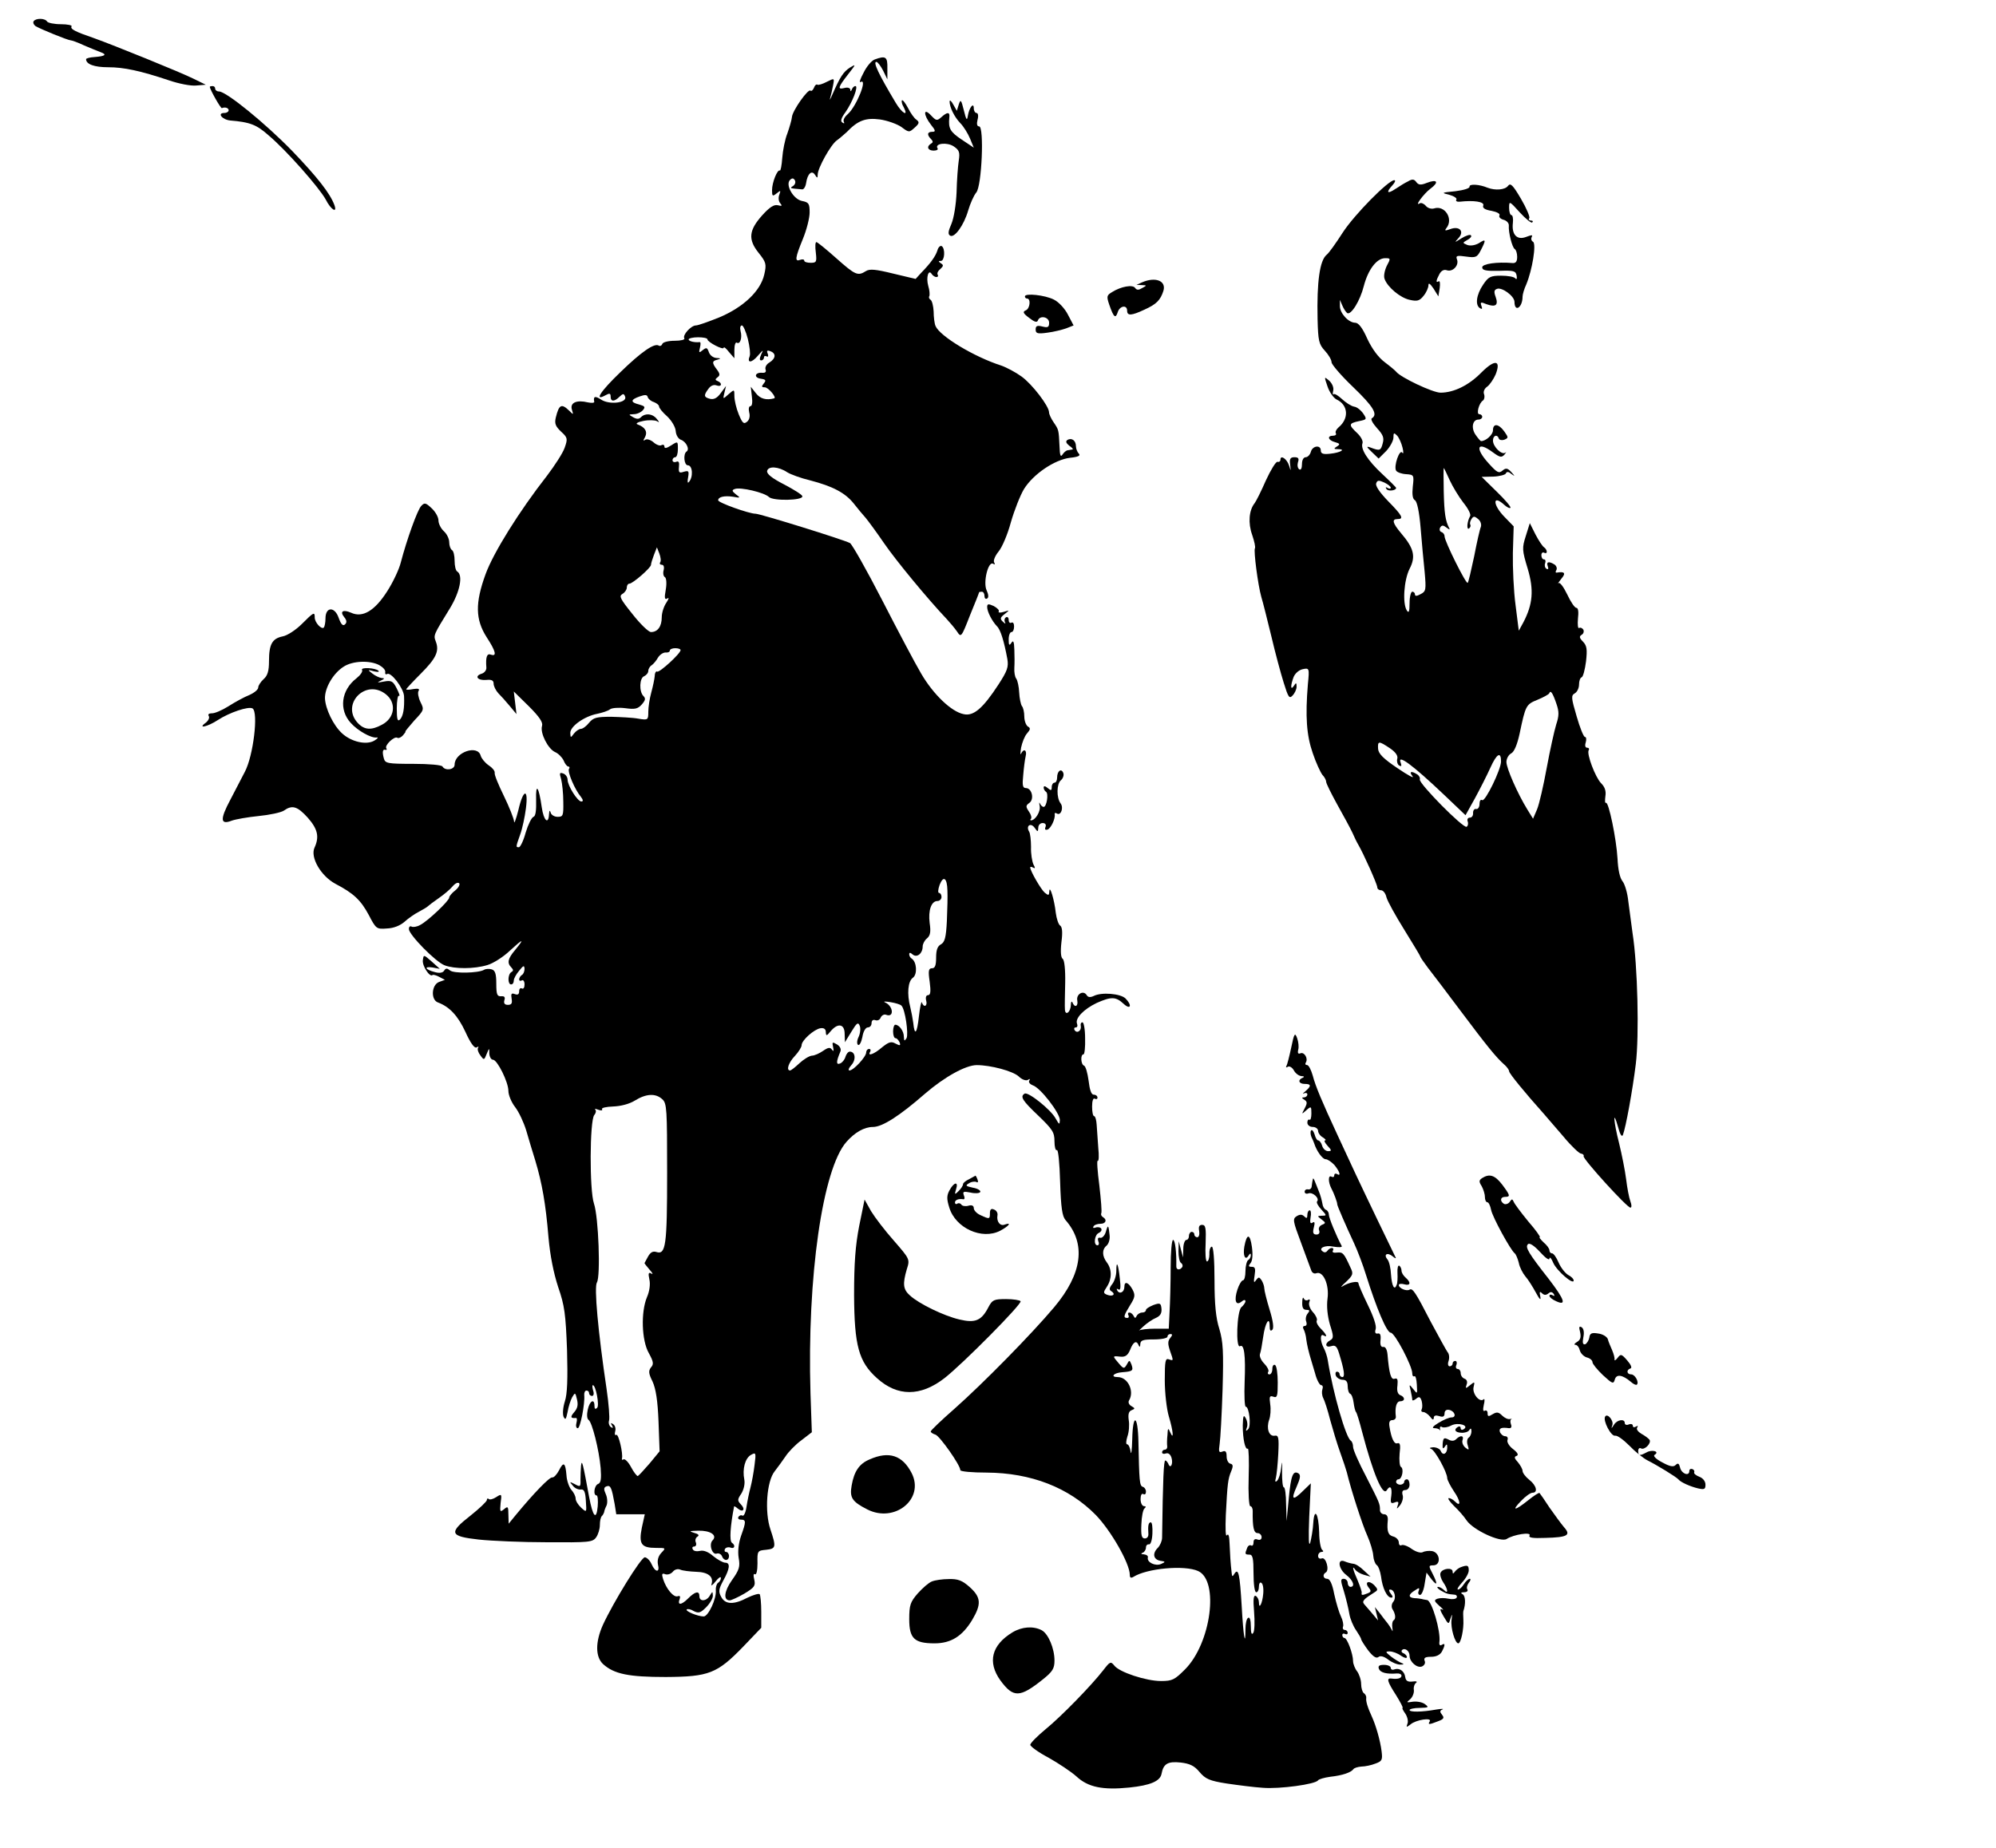 <?xml version="1.0" standalone="no"?>
<!DOCTYPE svg PUBLIC "-//W3C//DTD SVG 20010904//EN"
 "http://www.w3.org/TR/2001/REC-SVG-20010904/DTD/svg10.dtd">
<svg version="1.0" xmlns="http://www.w3.org/2000/svg"
 width="742pt" height="687pt" viewBox="0 0 742 687"
 preserveAspectRatio="xMidYMid meet">
<g transform="translate(0,687) scale(0.1,-0.1)"
fill="#000000" stroke="none">
<path d="M125 6791 c-3 -5 0 -13 7 -18 18 -11 121 -53 131 -53 4 0 27 -8 50
-19 23 -10 51 -21 61 -25 25 -9 17 -15 -22 -18 -18 -1 -32 -5 -32 -8 0 -19 31
-30 82 -30 59 0 119 -13 227 -49 35 -12 80 -21 100 -19 l36 3 -45 22 c-50 25
-300 126 -370 151 -70 24 -90 34 -84 44 3 4 -15 8 -40 8 -25 0 -48 5 -51 10
-8 13 -42 13 -50 1z"/>
<path d="M3252 6649 c-12 -4 -31 -27 -42 -50 -12 -22 -17 -38 -11 -34 28 16
-15 -90 -47 -119 -12 -10 -19 -23 -15 -29 3 -6 1 -7 -5 -3 -9 5 -5 17 11 39
26 37 49 97 37 97 -5 0 -11 -6 -13 -12 -4 -9 -6 -9 -6 -1 -1 6 -10 9 -21 6
-28 -7 -25 2 13 51 29 37 30 39 7 25 -25 -16 -37 -35 -65 -99 -8 -19 -13 -26
-9 -15 3 11 8 32 11 48 5 27 5 27 -23 13 -15 -8 -31 -13 -35 -11 -4 3 -10 -2
-13 -11 -4 -9 -9 -14 -13 -11 -8 9 -67 -74 -69 -98 -1 -11 -9 -38 -17 -61 -9
-22 -17 -64 -19 -91 -2 -28 -6 -49 -9 -47 -9 5 -29 -44 -29 -73 0 -23 2 -24
17 -12 15 12 16 12 10 -5 -4 -10 -3 -24 3 -31 9 -11 7 -12 -9 -8 -14 3 -30 -7
-58 -38 -49 -55 -53 -89 -13 -139 28 -35 30 -42 21 -81 -14 -61 -77 -121 -167
-159 -40 -16 -79 -30 -87 -30 -18 0 -51 -36 -43 -48 3 -5 -13 -9 -36 -9 -23 0
-44 -5 -46 -12 -2 -6 -8 -9 -13 -6 -16 11 -66 -24 -143 -99 -75 -72 -98 -109
-56 -86 16 9 20 8 20 -5 0 -19 14 -19 33 0 13 12 16 13 21 0 8 -23 -58 -31
-89 -11 -23 15 -30 13 -26 -8 1 -4 -10 -5 -24 -2 -41 10 -67 -1 -59 -27 6 -20
6 -20 -10 -4 -29 28 -38 23 -50 -26 -5 -22 -1 -32 20 -52 24 -22 25 -26 13
-60 -7 -20 -37 -66 -65 -103 -104 -133 -200 -287 -229 -367 -39 -107 -38 -168
4 -234 34 -52 39 -73 16 -65 -15 6 -20 -9 -17 -48 1 -9 -7 -20 -18 -23 -28 -9
-14 -26 18 -23 20 2 27 -2 27 -14 0 -9 8 -25 17 -35 10 -10 29 -31 43 -48 l25
-30 -5 42 -5 42 56 -55 c40 -40 53 -60 49 -73 -8 -26 22 -85 48 -97 12 -5 26
-19 32 -31 5 -13 13 -23 18 -23 4 0 6 -4 2 -9 -6 -11 22 -77 44 -103 9 -12 10
-18 2 -18 -14 0 -51 59 -51 81 0 9 -7 20 -16 23 -14 5 -15 2 -8 -21 4 -16 8
-53 8 -84 1 -52 -1 -56 -21 -56 -12 0 -24 7 -26 16 -3 10 -5 8 -6 -6 -2 -41
-20 -24 -27 25 -11 78 -23 94 -21 28 1 -40 -2 -61 -10 -63 -7 -3 -20 -29 -29
-59 -8 -30 -20 -54 -25 -54 -12 0 -12 0 5 48 8 22 17 65 21 96 10 77 -10 73
-28 -6 -9 -35 -16 -54 -16 -42 -1 11 -18 54 -38 95 -20 41 -36 79 -34 86 1 7
-9 19 -23 28 -13 9 -26 25 -29 35 -11 43 -97 13 -97 -33 0 -19 -35 -24 -45 -7
-3 6 -51 10 -109 10 -96 0 -104 2 -109 20 -7 25 -4 36 6 32 5 -1 6 2 3 6 -7
11 30 46 41 39 4 -3 14 1 21 9 7 8 11 14 9 14 -2 0 13 18 33 41 37 39 37 41
23 69 -8 17 -11 35 -7 41 5 8 -1 10 -20 7 -14 -3 -26 -3 -26 -1 0 2 24 28 54
58 57 57 70 84 56 120 -9 24 -9 23 53 124 37 61 49 122 27 136 -6 3 -10 21
-10 40 0 19 -4 37 -10 40 -5 3 -10 16 -10 29 0 13 -9 31 -20 41 -11 10 -20 28
-20 40 0 12 -11 32 -25 45 -22 21 -27 22 -39 9 -14 -14 -54 -126 -76 -210 -6
-25 -29 -74 -51 -108 -46 -72 -91 -99 -134 -79 -30 13 -43 5 -25 -17 9 -11 10
-19 3 -26 -8 -8 -15 -1 -24 24 -15 43 -49 41 -49 -2 0 -15 -3 -30 -6 -34 -9
-9 -34 19 -34 37 0 22 -3 21 -48 -24 -22 -22 -54 -43 -71 -46 -39 -8 -51 -29
-51 -92 0 -36 -5 -54 -20 -67 -11 -10 -20 -24 -20 -31 0 -8 -15 -20 -33 -28
-18 -7 -53 -26 -78 -42 -24 -15 -52 -27 -62 -26 -10 0 -15 -4 -11 -10 4 -6 -1
-17 -11 -25 -33 -24 7 -15 45 10 43 28 114 52 129 43 22 -14 3 -176 -29 -236
-10 -19 -34 -66 -54 -104 -39 -73 -37 -94 6 -77 14 5 59 13 99 17 41 4 83 13
94 20 31 22 50 17 89 -26 37 -42 44 -71 25 -112 -16 -36 24 -105 78 -134 67
-35 94 -60 124 -116 27 -52 29 -53 68 -50 25 1 49 11 65 25 13 12 37 29 53 37
15 8 30 17 33 20 3 3 21 17 40 30 19 13 43 33 52 44 9 11 20 17 25 12 4 -4 -2
-16 -14 -26 -13 -10 -23 -22 -23 -27 0 -12 -80 -88 -108 -102 -12 -7 -27 -9
-32 -6 -6 3 -10 -1 -10 -9 0 -21 100 -123 133 -135 37 -14 110 -14 159 1 21 6
59 30 83 53 50 46 57 48 20 3 -27 -32 -31 -48 -14 -65 8 -8 8 -13 0 -17 -14
-9 -14 -46 -1 -46 6 0 10 6 10 14 0 8 9 24 20 37 16 20 19 21 20 7 0 -9 -4
-20 -10 -23 -5 -3 -10 -11 -10 -16 0 -6 5 -7 10 -4 5 3 10 -3 10 -15 0 -12 -4
-18 -10 -15 -5 3 -10 -1 -10 -10 0 -12 -5 -15 -16 -11 -13 5 -15 1 -12 -17 3
-17 0 -23 -14 -23 -12 0 -16 6 -13 17 4 12 0 16 -12 15 -15 -1 -18 7 -18 47 0
36 -4 49 -17 53 -10 3 -23 2 -29 -2 -21 -12 -112 -14 -126 -2 -11 9 -16 9 -22
-1 -5 -8 -18 -10 -35 -5 -35 9 -42 22 -8 17 l27 -5 -30 27 c-30 26 -30 27 -33
5 -3 -21 26 -65 36 -55 3 2 14 -1 25 -7 l21 -11 -22 -8 c-28 -11 -31 -66 -4
-76 43 -16 74 -49 102 -109 19 -42 34 -63 42 -58 6 4 9 3 5 -2 -3 -5 1 -18 9
-28 13 -18 14 -18 23 5 10 24 10 24 10 2 1 -13 7 -23 14 -23 16 -1 57 -83 57
-116 0 -15 11 -42 25 -60 14 -18 32 -57 41 -86 8 -29 24 -80 34 -113 25 -83
39 -162 49 -285 6 -68 19 -133 36 -185 24 -69 28 -101 33 -234 3 -108 1 -164
-8 -191 -7 -22 -9 -46 -5 -57 7 -14 9 -11 15 17 3 19 11 44 17 55 11 19 12 18
18 -8 5 -20 2 -33 -10 -47 -16 -18 -14 -24 6 -22 4 1 5 -8 2 -18 -3 -11 -1
-20 5 -20 9 0 27 90 24 123 -1 9 3 17 8 17 6 0 10 -4 10 -10 0 -5 5 -10 11
-10 6 0 8 9 4 20 -3 11 -4 20 -1 20 11 0 25 -75 16 -84 -7 -7 -10 -4 -10 7 0
29 -18 19 -25 -14 -4 -18 -3 -34 3 -38 13 -8 39 -111 45 -179 3 -39 1 -55 -9
-59 -15 -5 -20 -43 -6 -43 4 0 6 -18 4 -41 -5 -53 -18 -39 -32 36 -23 125 -27
142 -30 115 -1 -14 -2 -37 -2 -52 1 -26 -1 -27 -21 -16 -20 10 -21 10 -8 -5 7
-10 21 -16 30 -15 12 2 17 -7 19 -42 3 -44 3 -44 -17 -26 -12 11 -21 26 -21
34 0 9 -7 23 -16 33 -8 9 -17 34 -18 53 -4 49 -11 53 -28 19 -8 -15 -19 -27
-25 -26 -10 2 -68 -58 -135 -139 l-27 -33 -1 34 c0 30 -2 32 -16 20 -15 -12
-16 -10 -13 22 5 35 4 36 -16 23 -12 -8 -25 -11 -28 -7 -4 3 -7 2 -7 -4 0 -5
-27 -31 -61 -58 -82 -64 -78 -77 31 -89 47 -5 161 -10 253 -10 156 -1 170 0
183 18 8 11 14 32 14 46 0 15 3 30 8 34 4 4 7 11 8 14 0 4 4 15 9 25 4 10 3
29 -3 42 -8 18 -8 25 3 29 15 5 19 -5 30 -66 l6 -38 53 0 53 0 -11 -50 c-12
-61 -2 -75 53 -75 37 0 37 0 19 -19 -11 -12 -15 -27 -12 -43 8 -31 -10 -30
-24 2 -6 14 -18 25 -25 25 -14 0 -117 -167 -156 -252 -28 -63 -28 -118 1 -145
41 -37 95 -48 233 -48 161 1 191 13 288 113 l67 70 0 59 c0 33 -3 62 -6 66 -4
3 -24 -3 -45 -13 -51 -27 -83 -26 -98 3 -11 20 -9 29 8 61 24 43 27 66 7 66
-8 0 -28 11 -44 24 -18 16 -36 23 -49 20 -12 -3 -24 -1 -27 5 -4 6 -2 11 4 11
7 0 10 7 7 15 -4 8 -1 18 6 22 8 5 3 10 -13 14 -20 6 -17 7 16 8 45 1 72 -17
53 -36 -15 -15 -1 -56 16 -49 7 2 16 -2 19 -10 7 -19 26 -18 26 1 0 8 -5 15
-11 15 -5 0 -7 5 -4 11 4 6 13 8 21 5 15 -6 19 9 5 18 -10 7 -6 63 8 135 1 2
7 -2 14 -8 20 -16 29 -2 11 16 -13 14 -13 18 2 40 9 15 14 36 11 52 -8 39 3
80 25 92 18 10 19 8 13 -38 -3 -26 -10 -64 -15 -83 -5 -19 -12 -52 -15 -73 -3
-21 -10 -35 -15 -32 -5 3 -11 1 -15 -5 -3 -5 1 -10 9 -10 20 0 20 -7 1 -60 -9
-26 -13 -57 -9 -82 6 -33 2 -45 -25 -83 -29 -41 -33 -75 -8 -75 5 0 30 11 54
25 38 23 42 29 37 52 -4 16 -3 24 3 20 5 -3 9 14 9 41 -1 46 0 47 32 50 37 4
38 10 16 76 -22 65 -14 179 16 216 11 14 29 39 40 55 11 17 37 44 59 60 l39
30 -5 145 c-13 432 45 835 134 935 31 35 66 55 98 55 35 0 99 41 194 124 72
62 151 106 192 106 52 0 134 -22 156 -42 12 -12 27 -17 34 -13 7 5 10 4 5 -3
-3 -6 3 -13 13 -17 28 -8 101 -103 101 -129 -1 -19 -2 -18 -16 6 -17 32 -102
100 -115 92 -18 -11 -8 -26 51 -82 53 -51 60 -62 60 -95 0 -21 4 -36 9 -33 5
3 10 -48 12 -118 3 -97 8 -128 20 -142 77 -88 63 -199 -42 -324 -85 -101 -265
-284 -370 -377 -49 -43 -89 -81 -89 -85 0 -4 8 -9 18 -12 16 -6 92 -113 92
-132 0 -5 44 -9 98 -9 164 -1 305 -55 406 -158 56 -58 126 -180 126 -222 0
-11 4 -13 13 -8 50 32 190 45 241 22 79 -36 48 -269 -49 -366 -38 -38 -47 -43
-89 -43 -55 0 -156 33 -174 58 -13 16 -16 14 -40 -17 -45 -58 -157 -173 -216
-221 -30 -25 -55 -50 -56 -57 0 -6 30 -28 68 -48 37 -21 84 -52 104 -70 43
-40 98 -51 196 -41 79 8 115 24 120 51 7 38 24 47 71 42 34 -4 51 -12 70 -35
22 -26 37 -33 101 -43 41 -6 102 -14 135 -16 61 -5 196 13 205 28 3 4 23 10
45 13 46 5 77 16 86 28 3 5 17 9 30 10 13 0 37 5 52 11 25 9 27 14 23 46 -5
40 -21 95 -35 126 -17 37 -24 60 -22 72 1 6 -3 14 -9 18 -5 3 -10 19 -10 34 0
15 -7 36 -15 47 -8 10 -15 28 -15 38 0 27 -22 86 -32 86 -4 0 -8 5 -8 11 0 5
5 7 10 4 6 -3 10 -1 10 4 0 6 -5 11 -11 11 -6 0 -9 6 -6 13 2 6 -1 23 -8 37
-7 14 -18 51 -25 83 -7 37 -16 57 -26 57 -15 0 -19 16 -5 24 14 9 0 58 -15 52
-8 -3 -14 1 -14 9 0 8 6 15 13 15 7 0 8 3 2 8 -5 4 -11 33 -11 65 -2 70 -18
95 -22 34 -1 -23 -7 -56 -11 -72 -6 -19 -7 15 -4 95 l6 125 -28 -27 c-39 -39
-47 -35 -25 14 14 32 16 44 7 50 -20 12 -28 -7 -36 -93 l-8 -84 -2 63 c0 34
-4 62 -8 62 -5 0 -7 26 -7 57 1 39 0 45 -3 18 -2 -22 -9 -44 -15 -50 -7 -7 -9
-4 -5 10 3 11 7 52 9 90 3 61 1 70 -14 67 -21 -3 -31 28 -20 59 5 13 7 39 4
58 -4 29 -2 33 12 28 14 -5 16 2 16 53 0 32 -4 62 -10 65 -5 3 -10 -3 -10 -14
0 -12 -5 -21 -11 -21 -5 0 -8 4 -4 10 3 5 -4 19 -15 30 -12 12 -19 28 -16 36
3 7 8 36 12 64 7 52 24 79 24 39 0 -15 3 -20 10 -13 6 6 3 32 -10 74 -11 36
-20 72 -20 80 0 8 -5 22 -10 30 -9 13 -11 13 -21 0 -8 -12 -9 -7 -5 18 4 25 2
32 -10 32 -13 0 -14 3 -5 14 7 8 9 31 5 60 -7 50 -19 51 -28 2 -6 -34 3 -54
15 -35 6 10 9 10 9 2 0 -6 -4 -15 -10 -18 -5 -3 -10 -22 -10 -41 0 -19 -4 -34
-9 -34 -5 0 -15 -16 -21 -35 -13 -40 -6 -62 16 -44 8 7 14 7 14 1 0 -5 -7 -15
-15 -22 -17 -14 -22 -156 -5 -145 15 9 21 -33 17 -132 -2 -51 0 -93 4 -93 13
0 21 -72 9 -84 -8 -8 -10 -7 -5 6 4 9 2 25 -4 35 -8 15 -10 9 -11 -27 0 -50 9
-92 19 -86 3 2 5 -45 3 -105 -2 -60 1 -109 6 -109 5 0 9 -8 9 -17 -1 -62 4
-83 18 -83 8 0 15 -7 15 -15 0 -9 -6 -12 -15 -9 -10 4 -15 0 -15 -11 0 -9 -4
-14 -9 -11 -5 3 -12 -1 -15 -10 -9 -22 -8 -24 9 -24 12 0 15 -14 15 -70 0 -40
4 -70 10 -70 6 0 10 9 10 21 0 11 4 18 9 14 6 -3 9 -21 7 -41 -3 -35 -16 -61
-16 -31 0 9 -5 19 -11 23 -9 5 -11 -11 -7 -58 3 -36 2 -72 -3 -79 -6 -9 -9 -1
-9 24 0 23 -4 36 -10 32 -6 -3 -10 -22 -10 -42 0 -73 -8 -25 -14 86 -7 118
-12 143 -27 120 -7 -12 -9 -11 -10 1 -5 42 -6 69 -8 110 -1 29 -4 40 -10 32
-5 -8 -6 24 -4 75 6 118 8 134 20 163 8 19 7 26 -3 28 -8 2 -14 14 -14 27 0
18 -4 23 -16 18 -13 -5 -14 0 -10 28 3 19 8 110 11 203 4 141 2 177 -12 225
-13 40 -18 92 -18 181 0 76 -4 125 -10 125 -5 0 -10 -12 -9 -28 0 -15 -4 -27
-9 -27 -5 0 -7 31 -5 68 2 56 0 68 -13 68 -11 0 -14 -7 -11 -23 2 -13 -1 -23
-7 -23 -6 0 -11 5 -11 10 0 6 -4 10 -10 10 -5 0 -10 -7 -10 -15 0 -8 -4 -15
-10 -15 -5 0 -11 -15 -11 -32 l-1 -33 -8 30 -8 30 -1 -37 c0 -20 4 -40 9 -43
6 -4 8 -11 5 -16 -9 -13 -23 -11 -22 4 1 48 -4 97 -12 97 -5 0 -9 -46 -9 -102
0 -57 -2 -131 -4 -165 l-3 -63 -51 0 c-27 0 -54 -3 -60 -7 -5 -5 2 2 16 15 14
13 35 27 47 32 16 7 22 17 21 33 -2 22 -5 24 -30 15 -15 -6 -28 -14 -28 -19 0
-5 -6 -9 -14 -9 -8 0 -17 -6 -20 -12 -5 -10 -7 -10 -12 0 -3 6 -10 12 -15 12
-6 0 -7 -4 -4 -10 3 -5 1 -10 -4 -10 -16 0 -14 8 10 47 19 30 20 38 9 59 -15
27 -30 32 -30 10 0 -20 -17 -29 -26 -15 -4 8 -3 9 4 5 8 -5 9 8 5 41 -6 56
-13 69 -13 27 0 -16 -7 -38 -15 -48 -12 -15 -12 -22 -3 -27 17 -11 5 -21 -16
-13 -15 6 -15 9 -1 30 19 29 19 65 0 90 -18 24 -19 48 -1 63 8 7 13 24 11 39
-4 39 -6 40 -14 12 -4 -14 -14 -24 -21 -22 -8 2 -10 -3 -7 -13 4 -8 2 -15 -3
-15 -16 0 -11 40 5 46 8 4 12 10 9 16 -3 5 -13 7 -21 4 -8 -3 -11 -1 -8 4 3 6
15 10 26 10 20 0 26 15 9 25 -6 4 -8 10 -6 14 3 4 -1 50 -7 103 -7 53 -10 95
-6 92 4 -2 5 20 2 48 -2 29 -5 68 -6 86 -1 17 -5 32 -9 32 -5 0 -8 16 -8 36 0
21 4 33 10 29 6 -3 10 -1 10 4 0 6 -6 11 -14 11 -9 0 -15 18 -19 52 -4 29 -11
54 -17 56 -12 4 -14 42 -2 42 4 0 7 27 6 60 0 33 -5 60 -10 59 -5 0 -8 -6 -6
-14 3 -17 -14 -29 -23 -15 -3 5 -2 10 4 10 6 0 8 6 5 14 -8 20 25 54 73 77 54
24 71 24 100 -3 26 -24 33 -6 7 20 -19 18 -89 24 -118 9 -13 -6 -21 -5 -26 3
-12 20 -40 4 -35 -20 4 -22 -10 -28 -18 -7 -3 6 -6 2 -6 -10 -1 -27 -21 -41
-22 -16 -1 10 0 55 1 99 1 50 -3 84 -9 89 -7 4 -9 26 -5 62 5 37 3 57 -5 62
-6 4 -13 25 -16 47 -5 48 -23 107 -24 80 -1 -16 -3 -16 -17 -5 -14 12 -54 81
-54 94 0 3 5 3 11 -1 8 -4 8 -1 1 12 -5 11 -10 40 -9 65 0 25 -3 51 -7 57 -13
21 5 35 20 15 12 -17 13 -17 14 0 0 9 7 17 16 17 10 0 14 -6 11 -14 -4 -10 -1
-13 8 -10 12 5 29 40 26 57 -1 5 3 6 9 2 14 -8 25 22 13 38 -16 21 -15 73 1
86 8 7 12 19 9 27 -7 19 -23 8 -23 -17 0 -10 -4 -19 -10 -19 -5 0 -10 -7 -10
-16 0 -14 -3 -14 -15 -4 -9 8 -15 9 -15 2 0 -6 4 -13 9 -16 10 -7 2 -56 -9
-56 -5 0 -11 6 -14 13 -3 6 -3 2 -1 -9 5 -20 -16 -54 -32 -54 -4 0 -3 3 0 6 3
4 0 16 -8 27 -12 18 -12 22 2 32 19 14 9 55 -13 55 -12 0 -14 10 -10 48 2 26
6 57 9 70 6 23 -7 31 -17 10 -3 -7 -3 3 0 22 4 19 13 43 22 53 13 15 14 20 3
26 -7 5 -13 22 -13 37 0 16 -4 34 -9 39 -4 6 -9 29 -10 50 -1 22 -6 45 -11 52
-5 6 -8 24 -7 40 1 15 1 46 0 68 -1 30 -4 36 -11 25 -8 -12 -10 -9 -10 13 0
15 5 27 10 27 6 0 10 9 10 21 0 11 -4 17 -10 14 -5 -3 -10 1 -10 10 0 9 -5 13
-10 10 -6 -4 -7 -12 -4 -18 4 -7 1 -7 -7 1 -12 11 -11 16 6 29 19 15 19 15 -4
8 -13 -4 -21 -3 -18 2 3 4 -6 13 -19 20 -20 9 -24 8 -24 -4 0 -17 18 -52 36
-71 14 -13 27 -57 39 -122 5 -30 0 -44 -33 -95 -58 -89 -93 -119 -130 -110
-45 9 -112 73 -157 150 -22 37 -87 160 -145 273 -58 113 -112 208 -120 213
-25 13 -334 109 -351 109 -24 0 -139 41 -139 50 0 13 24 18 56 13 27 -5 28 -4
10 9 -15 12 -16 16 -4 20 20 8 110 -13 127 -30 16 -15 127 -13 124 3 -1 6 -32
25 -68 44 -45 23 -65 39 -63 50 4 19 42 17 75 -5 13 -8 51 -22 85 -30 84 -22
130 -46 162 -86 14 -18 34 -42 44 -53 10 -12 41 -54 69 -95 44 -64 161 -206
233 -282 12 -13 29 -33 38 -46 15 -23 16 -22 48 60 19 46 34 84 34 86 0 1 5 2
10 2 6 0 10 -7 10 -16 0 -8 4 -13 10 -9 6 3 5 15 -2 30 -14 30 6 110 24 99 7
-4 8 -3 4 5 -4 6 3 24 16 40 13 15 34 64 46 109 13 45 35 101 49 124 35 56
114 109 171 116 30 3 40 8 33 15 -6 6 -11 19 -11 28 0 21 -16 33 -32 23 -7 -5
-5 -11 7 -21 11 -7 16 -14 12 -14 -4 -1 -12 -2 -17 -3 -6 0 -15 -8 -20 -16 -7
-11 -10 -3 -11 30 -3 63 -3 62 -22 90 -9 13 -17 30 -17 37 0 23 -63 105 -102
133 -22 16 -56 34 -76 41 -100 32 -228 109 -244 147 -4 9 -7 34 -7 54 -1 20
-6 40 -11 43 -6 4 -8 10 -5 14 2 5 1 22 -4 38 -9 32 1 64 13 44 4 -6 12 -11
17 -11 6 0 8 4 5 9 -3 5 1 14 10 21 12 11 12 15 2 21 -10 7 -10 9 0 9 14 0 17
46 3 55 -5 3 -13 -4 -16 -16 -7 -22 -25 -47 -61 -84 l-20 -22 -84 20 c-65 16
-87 18 -101 9 -30 -19 -39 -15 -110 48 -37 33 -70 60 -74 60 -4 0 -5 -17 -2
-39 4 -35 2 -38 -19 -38 -13 0 -24 3 -24 8 0 5 -7 6 -15 3 -21 -8 -19 7 10 78
14 34 25 78 25 98 0 33 -3 38 -29 43 -32 7 -62 60 -44 78 8 8 13 7 18 -1 4 -7
1 -16 -6 -21 -14 -9 -14 -9 33 -13 6 -1 13 10 15 24 5 34 21 49 33 30 8 -13
10 -13 10 1 0 24 49 112 71 127 11 8 27 22 37 31 41 43 70 54 123 47 28 -4 64
-17 80 -28 28 -21 29 -21 49 -3 18 16 19 21 7 30 -8 5 -22 25 -31 43 -10 19
-20 32 -23 29 -2 -3 0 -15 7 -26 19 -37 -7 -22 -30 17 -64 107 -85 152 -72
152 5 0 16 -15 25 -32 l16 -33 0 41 c1 43 -6 48 -47 33z m-472 -1039 c7 -28
10 -56 7 -64 -11 -27 7 -26 30 1 20 23 22 24 13 6 -7 -16 -7 -23 0 -23 5 0 10
5 10 11 0 5 4 7 10 4 6 -3 7 1 4 10 -5 11 -2 14 10 9 22 -8 20 -27 -4 -42 -11
-6 -17 -18 -14 -26 3 -9 -1 -13 -13 -12 -27 2 -32 -18 -5 -22 19 -3 21 -6 11
-18 -9 -11 -8 -14 4 -14 13 0 45 -38 35 -41 -29 -8 -52 -2 -68 19 l-19 24 4
-36 c3 -21 1 -36 -5 -36 -6 0 -8 -10 -5 -23 4 -14 1 -28 -8 -35 -12 -10 -17
-6 -31 28 -9 22 -16 52 -16 67 0 26 0 26 -22 7 -21 -19 -21 -19 -15 6 l6 25
-20 -27 c-13 -18 -25 -24 -39 -21 -24 6 -25 13 -6 38 8 11 19 16 30 12 19 -7
22 9 4 16 -10 4 -10 7 -1 14 10 7 10 13 -2 29 -19 25 -19 32 3 37 13 4 12 5
-5 6 -12 1 -24 10 -28 22 -6 17 -9 18 -23 7 -13 -11 -15 -10 -10 9 3 12 3 22
-1 21 -19 -2 -41 3 -41 10 0 4 16 8 35 8 19 0 35 -3 35 -8 0 -10 60 -41 60
-31 1 5 10 -3 20 -16 l20 -23 0 31 c0 18 4 30 9 27 12 -8 21 18 14 43 -3 12
-1 21 5 21 5 0 15 -23 22 -50z m-349 -235 c10 -4 19 -11 19 -16 0 -6 13 -22
30 -37 17 -16 31 -40 32 -55 1 -15 10 -29 19 -32 20 -7 34 -36 21 -44 -13 -9
-9 -51 5 -51 18 0 21 -45 3 -63 -4 -5 -5 4 -2 18 4 24 2 26 -16 21 -17 -6 -20
-3 -18 18 2 17 -1 23 -10 19 -8 -3 -14 0 -14 6 0 6 5 11 10 11 6 0 10 14 10
30 0 30 0 30 -25 14 -17 -11 -25 -12 -25 -5 0 7 -5 9 -11 6 -5 -4 -19 1 -29
10 -10 9 -24 14 -31 10 -8 -6 -9 -3 -1 10 10 20 0 37 -28 47 -9 3 1 9 22 13
20 4 43 3 50 -1 10 -6 10 -4 -1 9 -15 19 -42 22 -58 6 -8 -8 -16 -8 -30 0 -17
10 -17 10 3 11 12 0 27 7 34 15 10 12 7 15 -14 21 -33 8 -33 18 2 30 20 7 28
7 30 -3 2 -6 12 -15 23 -18z m23 -596 c-3 -5 0 -9 7 -9 6 0 9 -8 6 -20 -3 -11
-1 -23 5 -26 5 -3 7 -23 3 -46 -6 -32 -4 -39 6 -33 7 5 5 -2 -4 -16 -9 -13
-17 -37 -17 -54 0 -34 -15 -55 -40 -55 -9 0 -40 30 -69 67 -45 56 -51 67 -37
75 9 5 16 16 16 23 0 8 4 15 10 15 12 0 80 59 80 70 0 5 5 21 11 37 l11 28 9
-23 c5 -13 7 -28 3 -33z m76 -326 c0 -13 -79 -85 -87 -80 -4 3 -9 -5 -9 -16
-1 -12 -7 -40 -13 -62 -6 -22 -11 -54 -11 -71 0 -31 -1 -32 -37 -26 -21 4 -67
6 -101 7 -54 0 -66 -3 -82 -22 -10 -13 -24 -23 -31 -23 -6 0 -18 -8 -25 -17
-13 -17 -13 -17 -14 2 0 25 53 62 100 71 19 4 41 11 48 17 7 5 32 7 56 4 36
-5 47 -3 62 14 13 15 15 22 6 31 -17 17 -15 68 3 74 8 4 15 12 15 20 0 7 6 17
13 21 6 4 17 17 23 28 7 11 19 19 28 19 9 -1 16 2 16 7 0 5 9 9 20 9 11 0 20
-3 20 -7z m-1120 -56 c14 -8 24 -19 22 -26 -1 -7 2 -10 7 -7 14 9 61 -52 63
-82 2 -46 -3 -74 -15 -87 -9 -9 -12 0 -12 41 0 29 4 50 8 47 5 -3 1 9 -8 27
-14 28 -20 31 -48 26 -25 -5 -27 -4 -12 3 15 7 16 10 4 10 -8 1 -24 8 -35 17
-18 14 -18 15 6 8 14 -3 21 -3 17 2 -11 11 -68 14 -61 3 3 -6 -6 -19 -21 -31
-57 -44 -66 -117 -21 -166 26 -29 76 -57 96 -54 8 1 4 -4 -9 -12 -30 -17 -85
-4 -119 27 -33 30 -62 91 -64 130 -1 39 30 93 69 118 33 22 97 25 133 6z m24
-108 c41 -32 34 -89 -15 -114 -39 -21 -65 -19 -89 7 -64 69 29 166 104 107z
m2088 -730 c1 -19 0 -69 -2 -112 -3 -63 -8 -80 -22 -88 -13 -7 -18 -21 -18
-49 0 -29 -4 -40 -15 -40 -13 0 -15 -9 -9 -50 5 -37 3 -50 -6 -50 -7 0 -10 -8
-7 -20 6 -21 -9 -28 -16 -7 -2 6 -7 -17 -11 -52 -7 -65 -16 -74 -21 -24 -2 15
-7 42 -11 58 -13 50 -9 97 10 110 17 13 14 59 -5 71 -5 3 -9 10 -9 16 0 7 4 7
13 -1 16 -13 37 4 37 30 0 9 7 23 16 30 12 10 15 24 10 57 -6 47 6 82 29 82 8
0 15 7 15 15 0 8 -4 15 -9 15 -5 0 -4 13 2 30 14 36 28 26 29 -21z m-171 -428
c14 -13 27 -106 19 -121 -8 -12 -9 -11 -10 6 0 20 -17 44 -32 44 -4 0 -8 -11
-8 -25 0 -14 4 -25 9 -25 5 0 11 -7 15 -15 5 -13 2 -14 -15 -5 -16 9 -25 6
-50 -14 -30 -26 -56 -35 -44 -16 3 6 1 10 -4 10 -6 0 -11 -6 -11 -13 0 -16
-47 -67 -62 -67 -6 0 -3 9 7 20 18 20 15 50 -6 50 -6 0 -13 -9 -16 -19 -3 -11
-12 -22 -20 -25 -15 -6 -15 6 1 44 4 9 -1 20 -13 27 -17 10 -18 9 -14 -10 3
-15 2 -18 -4 -10 -7 10 -14 9 -33 -4 -13 -9 -32 -18 -42 -18 -10 -1 -31 -14
-46 -28 -16 -15 -31 -27 -35 -27 -15 0 -6 29 18 54 14 15 25 33 25 40 0 18 46
59 70 63 13 2 20 -3 20 -15 1 -15 3 -14 18 4 27 32 52 27 52 -10 l1 -31 24 39
c20 33 25 37 31 22 4 -9 2 -28 -4 -41 -7 -14 -7 -27 -2 -30 5 -3 12 10 16 30
3 20 12 35 20 35 8 0 14 7 14 16 0 10 6 14 14 11 8 -3 17 1 20 10 4 8 13 13
20 10 31 -12 27 33 -4 46 -8 4 1 4 20 1 19 -3 38 -9 41 -13z m-889 -348 c17
-15 18 -37 18 -275 0 -270 -5 -304 -40 -293 -13 4 -22 -1 -31 -17 -7 -13 -13
-24 -13 -24 -1 -1 8 -12 19 -25 11 -12 14 -19 6 -14 -10 6 -12 1 -7 -22 4 -17
1 -43 -9 -66 -23 -55 -20 -161 7 -208 17 -31 19 -41 8 -53 -10 -13 -9 -23 6
-53 12 -27 19 -70 22 -149 l4 -110 -37 -45 c-21 -24 -40 -45 -44 -47 -3 -1
-15 14 -25 33 -10 19 -23 32 -28 29 -5 -3 -7 -2 -6 3 5 18 -13 94 -21 88 -5
-3 -7 3 -4 14 3 10 -1 22 -8 26 -8 6 -10 4 -4 -5 5 -9 4 -11 -4 -6 -6 4 -10
15 -7 24 3 10 -1 62 -9 117 -32 215 -47 380 -36 397 14 23 6 243 -11 293 -17
49 -16 308 1 329 6 7 8 16 4 20 -4 4 1 4 11 0 11 -4 17 -3 14 2 -3 5 15 9 41
10 28 1 60 9 81 22 42 26 77 28 102 5z m1888 -888 c-9 -11 -9 -22 -1 -46 14
-40 14 -39 -4 -33 -13 5 -15 -7 -15 -78 0 -47 7 -107 15 -134 16 -53 20 -93 5
-59 -7 17 -9 16 -10 -10 -2 -16 -2 -36 -1 -42 1 -7 -3 -13 -9 -13 -5 0 -10 -4
-10 -10 0 -5 6 -7 14 -4 9 3 17 -3 21 -16 7 -23 -4 -44 -12 -22 -3 6 -8 12
-11 12 -6 0 -9 -66 -12 -287 0 -12 -7 -28 -15 -37 -22 -21 -18 -44 8 -49 20
-3 21 -4 3 -12 -21 -9 -53 6 -49 24 2 6 -5 11 -15 12 -10 0 -12 3 -4 6 6 2 12
11 12 19 0 8 5 13 11 12 6 -2 12 15 13 40 1 23 -1 42 -6 42 -9 0 -11 -14 -9
-42 1 -10 -4 -18 -13 -18 -12 0 -15 11 -13 53 1 28 6 55 12 59 6 5 5 8 -2 8
-7 0 -13 12 -13 26 0 14 4 23 10 19 6 -3 10 0 10 9 0 8 -5 16 -12 18 -12 4
-13 22 -16 168 -2 101 -21 107 -23 8 -1 -40 -4 -61 -6 -45 -2 15 -8 27 -13 27
-5 0 -4 13 1 29 6 16 8 44 5 61 -3 22 0 33 11 37 13 5 13 7 -1 15 -9 5 -13 14
-9 21 21 34 -4 87 -42 87 -29 0 -15 16 17 18 39 3 42 6 34 29 -7 17 -8 17 -17
0 -10 -17 -12 -17 -30 4 -24 28 -24 28 5 25 19 -2 28 4 37 25 12 31 24 37 32
17 3 -8 6 -6 6 5 1 14 10 17 51 17 28 0 50 5 50 10 0 6 5 10 11 10 8 0 8 -4
-1 -15z m-1762 -869 c44 -1 66 -18 57 -46 -3 -8 4 -4 15 10 11 14 20 20 20 13
0 -6 -5 -15 -11 -18 -5 -4 -9 -17 -8 -28 3 -31 -28 -97 -45 -97 -22 0 -70 20
-63 26 3 3 15 1 26 -6 18 -9 25 -7 46 14 14 14 25 33 25 43 -1 17 -1 17 -11 1
-12 -22 -39 -24 -39 -3 0 22 -16 18 -43 -9 -25 -25 -40 -25 -30 0 3 9 0 12 -8
9 -15 -5 -42 27 -54 64 -6 19 -4 23 8 18 9 -3 21 1 28 9 7 9 19 12 28 8 9 -4
35 -7 59 -8z"/>
<path d="M780 6547 c0 -9 41 -82 45 -79 11 5 25 1 25 -8 0 -5 -7 -10 -16 -10
-28 0 -8 -25 22 -28 72 -6 97 -15 141 -54 67 -56 190 -196 214 -240 19 -38 44
-53 32 -20 -16 43 -63 103 -156 200 -101 104 -246 222 -273 222 -8 0 -14 5
-14 10 0 6 -4 10 -10 10 -5 0 -10 -1 -10 -3z"/>
<path d="M3530 6493 c0 -21 17 -57 40 -81 12 -12 28 -38 36 -57 l14 -34 -45
30 c-43 29 -50 41 -46 82 3 21 -7 22 -30 1 -16 -14 -19 -13 -38 7 -29 31 -29
2 0 -35 17 -21 18 -26 5 -26 -19 0 -21 -11 -5 -27 8 -8 8 -13 0 -17 -18 -11
-12 -26 10 -26 11 0 18 4 14 9 -11 18 36 23 60 7 21 -14 24 -22 19 -54 -3 -20
-7 -73 -8 -117 -2 -47 -10 -95 -19 -117 -12 -27 -14 -39 -5 -44 16 -10 51 38
67 93 8 27 21 56 30 67 21 23 30 246 11 246 -8 0 -10 9 -6 25 4 14 2 25 -4 25
-5 0 -10 8 -10 17 0 25 -17 3 -22 -27 -3 -20 -6 -17 -15 20 -10 40 -12 42 -19
21 l-7 -23 -13 23 c-7 13 -13 19 -14 12z"/>
<path d="M5235 6196 c-11 -5 -32 -18 -47 -28 -31 -21 -37 -14 -11 14 9 10 12
18 6 18 -22 0 -148 -128 -191 -194 -25 -39 -52 -77 -60 -83 -26 -21 -37 -100
-34 -239 2 -82 5 -94 27 -118 14 -15 25 -34 25 -43 0 -8 36 -50 80 -92 76 -73
93 -102 70 -116 -6 -3 3 -19 19 -37 23 -25 27 -36 21 -57 -7 -27 -11 -28 -45
-15 -17 6 -16 3 5 -17 l25 -24 28 28 c15 16 27 39 27 50 0 19 2 19 14 7 7 -8
16 -28 20 -45 4 -16 3 -25 -1 -18 -10 15 -33 -51 -23 -67 4 -6 20 -12 37 -13
29 -2 30 -3 25 -46 -3 -29 -1 -46 8 -51 8 -5 16 -43 21 -102 4 -51 11 -125 15
-164 6 -67 5 -73 -15 -83 -14 -8 -21 -8 -21 -1 0 5 -4 10 -10 10 -5 0 -10 -19
-10 -42 0 -32 -3 -39 -10 -28 -17 26 -11 113 10 155 24 46 16 77 -32 133 -31
37 -35 52 -13 52 25 0 18 13 -35 67 -31 32 -48 57 -44 66 4 12 10 12 30 3 13
-6 24 -15 24 -19 0 -5 -5 -5 -12 -1 -7 4 -8 3 -4 -4 6 -10 36 -6 36 4 0 2 -23
25 -51 51 -55 51 -82 94 -74 115 3 8 -6 25 -20 38 -32 30 -32 36 6 44 30 6 31
7 17 28 -9 13 -24 25 -34 26 -11 2 -31 15 -45 28 -14 13 -28 22 -32 18 -3 -3
-3 3 -1 13 3 11 -3 26 -14 37 -20 17 -20 17 -7 -21 7 -21 22 -42 33 -48 44
-20 48 -71 8 -104 -9 -8 -13 -17 -10 -22 3 -5 -2 -9 -10 -9 -24 0 -19 -17 7
-24 18 -5 20 -8 7 -16 -13 -8 -12 -10 4 -10 31 0 9 -13 -29 -17 -26 -3 -35 0
-35 12 0 22 -31 18 -37 -5 -3 -11 -12 -20 -19 -20 -8 0 -14 -10 -14 -26 0 -15
-4 -23 -10 -19 -6 4 -8 15 -5 26 5 14 2 19 -13 19 -15 0 -19 -6 -16 -27 3 -26
3 -27 -4 -4 -8 25 -32 41 -32 22 0 -6 -5 -10 -11 -8 -6 1 -25 -30 -43 -69 -17
-39 -36 -77 -42 -85 -21 -26 -25 -74 -9 -118 8 -24 13 -46 10 -50 -5 -9 11
-135 24 -181 6 -19 22 -84 37 -145 14 -60 35 -138 46 -173 17 -55 21 -61 33
-48 8 8 15 23 15 33 0 15 -2 16 -10 3 -13 -19 -13 1 -1 33 6 14 20 26 34 29
24 5 25 4 19 -56 -10 -120 -5 -190 18 -256 12 -36 29 -72 36 -81 8 -8 14 -20
14 -26 0 -6 19 -44 41 -84 23 -41 48 -87 56 -104 7 -16 17 -37 22 -45 19 -32
71 -148 71 -159 0 -6 6 -11 14 -11 8 0 17 -12 20 -26 4 -15 34 -69 67 -122 32
-52 59 -96 59 -99 0 -2 13 -21 28 -41 16 -20 71 -93 122 -161 96 -128 132
-173 163 -200 9 -8 17 -19 17 -24 0 -8 60 -81 128 -157 12 -14 46 -53 75 -87
28 -34 58 -62 64 -62 7 -1 12 -5 10 -10 -3 -10 161 -191 174 -191 5 0 5 10 0
23 -5 13 -12 50 -16 83 -4 32 -16 92 -26 133 -21 82 -24 132 -4 61 7 -27 14
-39 18 -30 11 29 36 166 48 264 13 105 7 366 -12 486 -5 36 -12 90 -16 120 -3
30 -13 63 -21 73 -10 12 -17 42 -19 85 -4 72 -33 213 -43 207 -4 -2 -4 9 -2
25 3 19 -2 34 -16 48 -21 21 -55 110 -46 123 3 5 0 9 -6 9 -7 0 -9 8 -5 20 3
11 2 20 -3 20 -5 0 -19 35 -31 77 -20 68 -21 77 -7 85 9 5 16 20 16 33 0 13 4
25 10 27 5 2 12 28 16 59 5 45 3 58 -11 73 -14 14 -15 20 -5 26 7 4 9 13 6 19
-4 6 -11 9 -16 6 -4 -3 -6 13 -4 35 3 25 1 40 -6 40 -6 0 -21 22 -34 50 -13
27 -27 46 -32 42 -5 -4 0 3 10 16 18 21 13 28 -17 23 -5 -1 -5 4 -1 10 3 6 0
15 -7 20 -21 13 -32 11 -25 -7 3 -9 2 -12 -5 -9 -6 4 -8 13 -5 21 3 8 1 14 -4
14 -6 0 -10 7 -10 16 0 8 5 12 10 9 6 -3 10 -2 10 4 0 5 -5 13 -10 16 -6 4
-20 25 -32 48 l-21 42 -15 -48 c-14 -44 -14 -52 7 -121 24 -80 19 -133 -16
-200 l-17 -31 -12 95 c-7 52 -11 140 -10 194 l3 99 -33 34 c-45 45 -47 87 -2
46 10 -9 20 -14 23 -11 3 3 -20 30 -51 60 l-56 55 44 1 c23 1 45 7 46 12 3 7
10 7 20 -2 15 -10 15 -10 0 7 -14 15 -20 16 -33 5 -13 -11 -20 -7 -50 26 -54
59 -44 86 15 42 26 -19 32 -20 43 -8 6 8 8 11 3 7 -13 -10 -46 22 -46 45 0 19
16 25 22 7 2 -5 11 -7 20 -4 16 7 16 8 0 31 -21 29 -42 31 -42 4 0 -16 -26
-40 -44 -40 -3 0 -12 11 -21 24 -17 25 -11 56 11 56 8 0 14 5 14 10 0 6 -5 10
-11 10 -12 0 -1 42 14 51 5 4 7 14 4 23 -4 9 1 21 11 28 10 7 24 28 32 46 21
54 -3 57 -53 7 -47 -48 -103 -75 -152 -75 -29 0 -149 57 -165 78 -3 4 -22 20
-42 35 -24 18 -47 49 -65 87 -18 41 -33 60 -45 60 -25 0 -58 36 -57 63 l0 22
9 -21 c5 -12 13 -24 18 -28 14 -9 48 45 62 101 16 61 48 103 79 103 21 0 21
-1 6 -29 -8 -17 -12 -38 -8 -48 11 -31 59 -71 94 -78 27 -6 36 -4 51 15 10 12
18 30 18 39 0 11 6 7 19 -12 l18 -29 5 31 c2 16 1 28 -4 25 -11 -7 -10 3 3 27
7 13 17 18 28 14 22 -7 46 19 37 41 -5 13 0 15 34 10 36 -5 41 -3 55 24 20 39
19 43 -7 26 -14 -8 -31 -11 -43 -7 -19 8 -19 8 0 19 11 6 17 13 13 17 -3 4
-19 -1 -35 -11 -27 -17 -27 -17 -11 1 23 25 3 46 -31 33 -19 -7 -22 -6 -14 4
27 34 -6 86 -46 73 -10 -3 -24 1 -31 10 -7 8 -17 12 -22 9 -22 -14 14 35 39
54 34 25 26 37 -13 22 -22 -9 -31 -8 -39 3 -8 11 -15 12 -30 3z m154 -1111
c11 -24 34 -62 51 -84 18 -22 29 -44 25 -50 -11 -19 -14 -52 -4 -46 5 4 7 10
5 14 -3 4 -1 13 4 21 7 11 11 12 25 0 9 -7 13 -20 10 -29 -4 -9 -15 -58 -25
-110 -11 -51 -21 -96 -24 -98 -6 -6 -86 155 -86 173 0 7 -5 14 -12 16 -6 2 -8
10 -4 17 6 9 11 9 24 -1 9 -7 13 -8 10 -3 -15 28 -19 57 -21 137 -1 48 -1 88
0 88 1 0 11 -20 22 -45z m397 -832 c10 -29 10 -44 -1 -77 -7 -23 -23 -95 -35
-160 -12 -66 -28 -136 -36 -155 l-15 -35 -21 34 c-37 60 -78 154 -78 177 0 12
8 27 18 32 11 6 22 32 31 73 22 105 24 109 66 126 22 9 42 20 44 24 5 14 13 2
27 -39z m-619 -165 c22 -15 31 -29 27 -40 -2 -9 1 -20 7 -24 9 -5 10 -2 6 10
-14 35 44 -8 159 -117 l82 -78 35 63 c19 35 45 86 58 115 23 51 39 60 39 22 0
-30 -59 -151 -70 -144 -6 4 -10 -3 -10 -14 0 -12 -6 -20 -12 -19 -7 2 -12 -5
-12 -14 1 -10 -4 -18 -12 -18 -7 0 -11 -6 -8 -14 3 -8 1 -17 -4 -20 -12 -7
-178 161 -174 176 2 6 -3 15 -10 19 -22 14 -31 10 -17 -7 8 -10 -18 4 -56 30
-52 35 -70 53 -72 71 -2 31 2 31 44 3z"/>
<path d="M5463 6176 c1 -6 -21 -13 -53 -17 -52 -5 -53 -6 -23 -13 18 -5 30
-13 27 -18 -4 -5 2 -9 12 -8 53 6 93 0 88 -14 -4 -9 6 -16 31 -20 20 -4 33
-11 29 -17 -3 -6 4 -13 15 -16 12 -3 21 -13 20 -22 -2 -23 12 -81 22 -87 5 -3
9 -16 9 -29 0 -17 -5 -24 -17 -23 -59 5 -113 -3 -113 -16 0 -11 14 -14 62 -13
55 2 63 0 66 -18 2 -11 0 -16 -5 -10 -4 6 -28 10 -53 10 -39 0 -47 -4 -67 -34
-25 -37 -30 -76 -11 -87 8 -5 9 -2 5 9 -5 14 -2 15 19 6 34 -12 45 -4 34 27
-7 19 -6 26 5 30 18 7 64 -26 65 -48 0 -41 30 -22 30 19 0 8 6 29 14 46 22 53
38 150 25 158 -7 4 -8 12 -5 18 5 8 0 8 -21 0 -34 -13 -54 9 -49 52 2 16 -1
29 -5 29 -5 0 -9 12 -9 27 0 27 1 26 40 -17 22 -24 43 -41 46 -37 4 4 2 7 -5
7 -7 0 -10 4 -6 9 3 5 -11 38 -31 72 -30 51 -39 60 -48 48 -11 -15 -47 -18
-76 -7 -31 13 -69 15 -67 4z"/>
<path d="M4245 5820 l-20 -9 20 -1 c19 -1 19 -1 1 -11 -13 -8 -20 -8 -26 0 -8
14 -53 6 -86 -15 -20 -12 -21 -16 -10 -48 16 -46 23 -52 31 -27 7 24 35 29 35
6 0 -20 16 -19 65 4 44 20 59 35 70 70 11 37 -30 53 -80 31z"/>
<path d="M3810 5768 c0 -5 4 -8 8 -8 15 0 11 -38 -5 -44 -12 -5 -10 -11 13
-28 19 -15 29 -18 32 -10 7 21 42 14 42 -8 0 -17 -5 -19 -25 -14 -20 5 -25 2
-25 -11 0 -15 7 -17 43 -12 24 3 56 11 70 16 l28 11 -21 40 c-11 22 -34 47
-52 56 -33 17 -108 25 -108 12z"/>
<path d="M4800 2975 c-7 -33 -15 -64 -18 -69 -3 -5 0 -6 6 -2 6 3 16 -3 22
-14 6 -11 18 -20 28 -21 10 0 12 -3 5 -6 -20 -8 -15 -23 7 -23 25 0 25 -8 3
-27 -10 -8 -12 -12 -5 -8 6 3 12 1 12 -4 0 -6 -6 -11 -12 -11 -10 0 -9 -3 1
-9 11 -7 11 -13 1 -32 -12 -23 -12 -23 6 -7 18 16 19 15 19 -12 0 -15 -3 -26
-7 -23 -5 2 -8 -3 -8 -11 0 -9 9 -16 20 -16 11 0 20 -7 20 -15 0 -7 8 -19 18
-24 9 -6 13 -11 8 -11 -5 0 -1 -9 9 -20 16 -17 16 -20 2 -20 -9 0 -19 9 -22
20 -3 11 -10 20 -15 20 -4 0 -10 10 -13 22 -4 12 -9 19 -13 15 -3 -3 -3 -14 1
-24 5 -10 9 -20 10 -23 9 -29 31 -60 43 -60 7 0 22 -10 33 -22 20 -25 25 -43
9 -33 -5 3 -10 1 -10 -5 0 -6 -4 -8 -10 -5 -13 8 -13 -20 -1 -43 9 -16 23 -54
22 -59 -1 -4 33 -82 62 -144 14 -30 34 -83 45 -119 39 -124 77 -215 92 -215
15 0 80 -124 80 -151 0 -9 3 -13 8 -11 4 3 8 -11 9 -31 2 -36 2 -36 -13 -17
-16 20 -16 19 -10 -5 3 -14 6 -29 6 -34 0 -5 6 -3 14 3 11 10 16 8 21 -8 3
-12 3 -25 0 -31 -3 -5 -1 -10 6 -10 6 0 18 -8 25 -17 9 -12 13 -14 14 -5 0 9
7 11 20 7 14 -5 20 -2 20 10 0 10 7 15 17 13 21 -4 29 -28 9 -28 -9 0 -30 -9
-48 -20 -20 -12 -27 -20 -16 -20 9 0 18 -3 21 -7 2 -5 2 -2 0 5 -1 7 2 10 8 6
6 -3 21 -1 34 6 25 13 69 0 46 -14 -6 -4 -11 -2 -11 4 0 6 -4 8 -10 5 -17 -10
-11 -21 12 -22 12 -1 26 3 30 10 5 8 8 7 8 -5 0 -9 -5 -20 -10 -23 -6 -4 -8
-16 -4 -28 6 -19 5 -20 -9 -9 -9 8 -13 20 -10 28 6 17 -8 19 -24 3 -7 -7 -17
-8 -29 -1 -16 8 -19 6 -21 -16 -1 -18 1 -21 8 -11 7 11 9 11 9 -3 0 -23 -16
-32 -24 -13 -3 8 -16 14 -28 14 -13 -1 -16 -3 -8 -6 14 -4 60 -87 60 -109 0
-6 11 -28 25 -49 25 -36 27 -61 3 -37 -7 7 -17 12 -22 12 -6 0 3 -13 19 -29
17 -16 38 -40 47 -54 25 -36 126 -83 149 -69 26 17 93 27 85 13 -5 -8 11 -11
58 -9 84 2 97 10 70 40 -11 13 -35 46 -54 73 -18 28 -35 52 -37 54 -2 2 -21
-10 -42 -27 -50 -40 -64 -41 -26 -2 16 17 35 30 42 30 21 0 15 27 -12 48 -14
11 -25 26 -25 33 0 7 -8 21 -17 32 -14 15 -15 21 -5 24 8 3 4 12 -13 25 -15
11 -24 27 -21 34 3 8 -1 14 -8 14 -8 0 -16 7 -20 15 -5 15 5 19 33 15 8 -1 12
4 8 14 -3 8 -3 17 1 19 4 2 2 2 -5 1 -7 -2 -20 4 -29 13 -13 13 -20 14 -35 5
-16 -10 -19 -9 -19 4 0 8 -5 12 -10 9 -7 -4 -8 3 -4 22 4 15 3 25 -1 20 -15
-13 -43 22 -37 46 5 20 4 21 -13 7 -17 -14 -18 -13 -13 2 4 10 1 19 -8 22 -8
3 -14 12 -14 21 0 8 -5 15 -11 15 -6 0 -9 7 -5 15 3 8 1 15 -4 15 -6 0 -10 -4
-10 -10 0 -5 -5 -10 -11 -10 -6 0 -8 9 -4 20 4 12 2 27 -4 33 -5 7 -33 58 -62
112 -57 111 -68 127 -79 120 -11 -7 -40 5 -40 17 0 5 9 6 20 3 24 -7 26 7 5
25 -8 7 -15 18 -15 26 0 7 -4 15 -8 18 -5 3 -8 -9 -7 -27 1 -18 0 -38 -3 -44
-8 -23 -18 -5 -21 38 -1 24 -7 49 -13 56 -16 19 -1 28 19 12 9 -8 14 -9 11 -4
-10 20 -117 242 -151 315 -19 41 -48 104 -65 140 -58 125 -82 182 -92 221 -6
21 -15 39 -21 39 -6 0 -8 4 -5 9 10 15 -5 40 -19 35 -9 -4 -12 0 -9 13 3 10 1
29 -4 43 -8 22 -11 19 -22 -35z"/>
<path d="M3603 2486 c-13 -6 -23 -14 -23 -19 0 -5 -7 -16 -16 -25 -15 -15 -16
-14 -10 6 10 30 -7 28 -24 -3 -11 -20 -11 -33 -1 -65 23 -76 121 -121 189 -86
32 17 45 33 17 23 -17 -7 -31 11 -27 34 2 9 -4 19 -13 22 -10 5 -15 0 -15 -13
0 -23 -1 -24 -35 -8 -14 6 -25 18 -25 26 0 9 -7 13 -20 9 -11 -3 -23 -1 -26 4
-3 5 -10 7 -15 4 -5 -4 -9 -1 -9 4 0 10 14 15 32 12 4 0 5 6 1 15 -5 14 -1 15
25 10 16 -4 33 -3 36 2 3 5 -9 13 -27 16 -27 6 -30 8 -14 17 9 6 22 7 27 4 6
-3 7 1 4 9 -3 9 -7 15 -8 15 0 -1 -11 -6 -23 -13z"/>
<path d="M5510 2490 c-12 -8 -13 -13 -2 -30 6 -11 12 -29 12 -40 0 -11 4 -20
9 -20 5 0 11 -13 14 -28 5 -27 73 -151 88 -162 4 -3 11 -19 15 -35 3 -17 15
-39 24 -50 10 -11 27 -38 39 -60 14 -26 20 -32 17 -16 -4 18 -2 21 6 13 8 -8
15 -8 24 -1 8 7 14 6 20 -2 4 -8 3 -9 -4 -5 -7 4 -12 3 -12 -2 0 -5 11 -14 25
-20 39 -18 32 5 -27 82 -77 98 -89 119 -78 130 6 6 23 -5 45 -29 20 -22 35
-33 35 -24 1 7 7 1 14 -16 13 -30 76 -84 76 -66 0 6 -9 15 -21 21 -11 7 -27
27 -35 46 -8 19 -19 34 -24 34 -6 0 -10 5 -10 11 0 7 -10 20 -22 30 -11 11
-18 19 -14 19 4 0 -15 27 -43 59 -27 33 -51 65 -54 73 -5 11 -7 11 -15 -1 -5
-7 -15 -10 -21 -7 -16 10 -14 26 4 26 21 0 19 6 -11 46 -27 35 -47 41 -74 24z"/>
<path d="M4880 2483 c-2 -7 -3 -19 -4 -25 -1 -7 -7 -12 -14 -10 -7 1 -12 -3
-12 -9 0 -6 6 -9 14 -6 16 6 43 -19 32 -30 -3 -4 4 -17 16 -30 20 -22 21 -23
2 -23 -18 -1 -18 -1 -1 -14 16 -12 16 -14 1 -20 -9 -4 -14 -13 -10 -21 3 -9
-1 -15 -10 -15 -12 0 -15 6 -10 26 5 18 3 24 -5 18 -8 -5 -10 1 -7 20 3 14 1
26 -3 26 -5 0 -9 -8 -9 -17 0 -13 -3 -14 -11 -6 -8 8 -16 9 -29 1 -15 -10 -14
-17 16 -97 17 -47 35 -94 38 -103 3 -10 11 -15 19 -12 26 10 49 -43 42 -94 -4
-30 0 -65 9 -97 14 -43 14 -51 1 -58 -22 -12 -18 -29 4 -22 15 5 21 -1 29 -27
19 -62 23 -88 12 -88 -5 0 -10 5 -10 10 0 6 -4 10 -10 10 -5 0 -7 -7 -4 -15 4
-8 15 -15 25 -15 13 0 19 -7 19 -24 0 -13 4 -26 9 -28 5 -1 11 -16 13 -33 2
-16 6 -32 9 -35 3 -3 13 -36 23 -75 40 -152 76 -239 91 -216 13 21 21 11 17
-21 -4 -26 -2 -30 13 -24 13 5 16 2 11 -11 -5 -15 -4 -15 9 1 8 11 13 28 9 38
-3 12 0 18 10 18 9 0 16 9 16 20 0 11 -4 20 -10 20 -5 0 -10 -4 -10 -10 0 -5
-7 -10 -15 -10 -8 0 -15 5 -15 10 0 6 4 10 9 10 13 0 21 39 9 46 -5 3 -7 25
-5 49 4 32 2 42 -8 39 -12 -5 -23 18 -30 64 -2 14 1 22 11 22 8 0 14 6 13 13
-4 33 2 57 16 57 19 0 19 16 0 23 -9 4 -13 16 -10 36 2 22 0 28 -10 25 -14 -6
-21 19 -27 91 -2 18 -8 29 -16 27 -8 -1 -12 7 -10 25 2 19 -1 27 -10 25 -9 -2
-12 4 -8 16 4 12 -8 47 -29 90 -19 39 -35 76 -35 81 0 10 -37 3 -60 -12 -8 -5
-2 3 14 17 26 25 28 30 16 54 -24 53 -28 57 -49 55 -13 -2 -20 1 -16 7 3 6 2
10 -4 10 -5 0 -13 -5 -16 -10 -4 -6 -11 -8 -16 -4 -21 12 5 26 38 19 19 -3 33
-3 31 2 -20 37 -48 105 -48 117 0 8 -5 16 -11 18 -6 2 -12 13 -13 23 -2 11 -7
31 -13 45 -5 14 -13 32 -16 40 -4 10 -6 11 -7 3z"/>
<path d="M3194 2312 c-14 -72 -19 -138 -19 -257 1 -188 17 -248 85 -309 76
-69 162 -69 251 0 67 52 289 276 283 286 -3 4 -27 8 -54 8 -45 0 -51 -3 -65
-29 -26 -51 -49 -61 -108 -47 -60 14 -151 59 -184 89 -26 23 -28 43 -12 98 12
37 11 38 -48 106 -33 37 -71 87 -85 110 l-24 43 -20 -98z"/>
<path d="M4841 2028 c-1 -20 4 -28 15 -28 13 0 14 -3 5 -14 -6 -7 -9 -21 -5
-30 3 -9 1 -16 -6 -16 -6 0 -8 -5 -4 -12 4 -7 9 -24 10 -38 3 -21 8 -44 19
-80 1 -3 7 -24 14 -47 6 -24 17 -43 22 -43 6 0 8 -7 5 -15 -3 -9 -2 -23 3 -33
5 -9 17 -46 26 -82 10 -36 26 -90 37 -120 11 -30 22 -64 25 -75 15 -63 58
-196 76 -235 11 -25 21 -58 22 -74 1 -15 7 -31 13 -35 6 -4 13 -23 16 -43 5
-42 22 -78 38 -78 7 0 6 5 -2 15 -7 9 -8 15 -2 15 16 0 24 -31 11 -46 -6 -7
-7 -19 -3 -26 12 -19 14 -37 4 -43 -4 -3 -6 -15 -4 -28 2 -12 1 -15 -2 -7 -4
8 -11 19 -16 25 -4 5 -17 21 -27 35 l-20 25 6 -25 6 -25 -21 25 c-12 14 -26
30 -31 36 -9 11 -1 19 39 44 13 8 13 11 -2 27 -20 19 -37 11 -19 -11 9 -11 8
-15 -5 -20 -20 -8 -24 -8 -22 2 1 4 -6 24 -15 46 -18 40 -22 59 -9 40 4 -6 18
-15 32 -19 l25 -7 -25 23 c-13 13 -31 25 -40 25 -8 1 -23 5 -32 9 -28 11 -22
-29 7 -51 25 -19 34 -44 15 -44 -5 0 -10 7 -10 15 0 8 -7 15 -15 15 -12 0 -12
-6 1 -47 8 -27 17 -64 20 -83 3 -19 15 -47 25 -61 10 -15 19 -30 19 -34 0 -3
12 -22 26 -41 18 -23 30 -31 38 -25 7 6 20 3 36 -9 14 -11 34 -19 45 -19 14 0
16 2 5 6 -8 3 -26 14 -39 24 -21 17 -22 19 -5 19 11 0 30 -7 42 -16 12 -8 22
-11 22 -5 0 5 -6 11 -12 14 -7 2 -10 8 -6 12 10 10 28 -3 28 -21 0 -23 28 -47
46 -40 9 4 14 13 10 21 -4 11 2 15 24 15 19 0 33 7 40 19 13 25 13 34 -1 25
-6 -4 -10 1 -8 12 5 39 -28 153 -46 155 -5 1 -14 2 -20 4 -5 1 -18 3 -27 3
-24 2 -23 14 2 29 16 11 18 10 14 -2 -4 -8 -1 -15 5 -15 6 0 14 19 17 41 l7
42 18 -24 c23 -29 24 -18 4 21 -15 28 -14 30 3 30 30 0 26 47 -4 53 -12 2 -28
0 -35 -4 -8 -4 -25 1 -41 12 -15 11 -32 17 -38 14 -5 -3 -10 1 -10 10 0 9 -9
19 -20 22 -20 5 -25 19 -21 61 1 14 -4 22 -14 22 -8 0 -15 7 -15 15 0 24 -1
26 -51 124 -27 51 -49 101 -49 111 0 11 -4 21 -9 24 -18 12 -65 174 -85 298
-2 14 -9 35 -15 46 -14 26 -14 55 -1 47 17 -10 11 4 -10 25 -12 12 -18 25 -15
30 3 5 -3 19 -14 31 -11 12 -17 28 -14 37 4 9 2 13 -4 9 -6 -4 -14 -1 -16 5
-3 7 -6 1 -6 -14z"/>
<path d="M5874 1917 c4 -19 1 -29 -11 -36 -10 -6 -13 -11 -7 -11 7 0 14 -9 17
-21 3 -11 15 -23 26 -26 12 -3 21 -11 21 -18 0 -6 18 -28 39 -48 35 -32 39
-34 44 -16 6 21 28 18 60 -9 9 -8 19 -13 22 -10 9 9 -7 38 -21 38 -17 0 -19
17 -3 22 7 2 2 14 -12 30 -21 24 -24 25 -36 9 -7 -9 -12 -11 -11 -6 1 6 -3 21
-9 35 -6 14 -14 32 -16 41 -3 9 -19 19 -36 21 -24 4 -31 1 -33 -16 -2 -10 -9
-21 -15 -24 -9 -2 -11 5 -7 26 4 19 1 32 -6 37 -10 6 -11 1 -6 -18z"/>
<path d="M5967 1603 c-9 -15 22 -74 37 -71 8 2 31 -15 53 -37 21 -22 52 -47
68 -55 34 -17 108 -62 115 -71 8 -10 43 -26 73 -33 23 -5 27 -3 27 14 0 12 -9
24 -22 29 -13 5 -22 12 -20 17 2 5 -1 10 -7 12 -6 2 -11 -1 -11 -7 0 -21 -28
-11 -34 11 -4 17 -8 20 -17 11 -8 -8 -21 -6 -50 10 -23 12 -35 24 -28 28 20
12 -9 21 -30 9 -26 -14 -31 -13 -31 6 0 8 5 12 10 9 13 -8 40 19 32 32 -4 5
-17 15 -30 22 -12 7 -20 17 -16 23 4 7 3 8 -4 4 -7 -4 -12 -3 -12 3 0 6 -7 8
-15 5 -8 -4 -15 -1 -15 5 0 17 -28 13 -40 -6 -10 -16 -11 -16 -6 -1 5 17 -19
45 -27 31z"/>
<path d="M3233 1444 c-39 -16 -58 -45 -67 -97 -8 -45 1 -60 58 -89 102 -52
214 39 165 135 -34 66 -84 83 -156 51z"/>
<path d="M5430 1043 c-8 -3 -18 -11 -22 -17 -6 -8 -8 -8 -8 1 0 16 -38 12 -45
-5 -3 -7 2 -23 10 -35 18 -26 20 -46 3 -29 -7 7 -17 12 -22 12 -6 0 -2 -6 9
-13 21 -12 26 -14 51 -16 8 0 12 -6 9 -11 -3 -6 -17 -7 -31 -4 -13 3 -31 3
-40 0 -14 -5 -13 -9 7 -27 13 -11 18 -17 10 -13 -10 5 -8 -3 5 -25 19 -32 19
-32 26 -9 7 20 7 19 4 -5 -4 -30 13 -87 25 -87 10 0 21 53 19 87 -1 16 -1 30
0 33 9 26 8 55 -2 62 -9 5 -8 8 5 8 10 0 15 5 12 10 -4 6 -1 17 5 25 7 8 8 15
4 15 -5 0 -15 -9 -22 -20 -7 -11 -16 -20 -22 -20 -5 0 2 12 15 26 14 15 25 35
25 45 0 20 -5 21 -30 12z"/>
<path d="M3464 990 c-11 -4 -34 -24 -52 -44 -28 -32 -32 -44 -32 -96 0 -72 19
-90 94 -90 61 0 103 26 140 87 35 59 33 84 -9 122 -28 25 -44 31 -78 30 -23 0
-51 -4 -63 -9z"/>
<path d="M3764 801 c-78 -47 -94 -111 -45 -179 48 -65 72 -65 159 5 35 28 42
40 42 69 0 45 -23 100 -48 113 -31 16 -73 13 -108 -8z"/>
<path d="M5126 665 c6 -14 28 -20 67 -17 9 1 17 -3 17 -8 0 -10 -14 -14 -37
-11 -20 3 -16 -11 17 -62 16 -26 27 -47 24 -47 -3 0 2 -10 10 -21 8 -12 12
-29 8 -38 -5 -14 -4 -14 12 -2 20 17 80 26 71 11 -8 -13 -3 -13 30 0 22 8 25
13 16 24 -9 11 -9 16 1 20 7 3 -3 3 -22 0 -55 -10 -100 -10 -100 -2 0 4 17 8
38 8 33 1 35 2 19 14 -9 7 -29 11 -45 9 -24 -4 -25 -3 -10 9 9 8 15 23 14 34
-2 10 2 23 8 27 6 5 1 7 -13 5 -17 -2 -25 2 -27 16 -3 23 -22 36 -41 29 -7 -3
-13 0 -13 6 0 6 -11 11 -25 11 -18 0 -23 -4 -19 -15z"/>
</g>
</svg>
